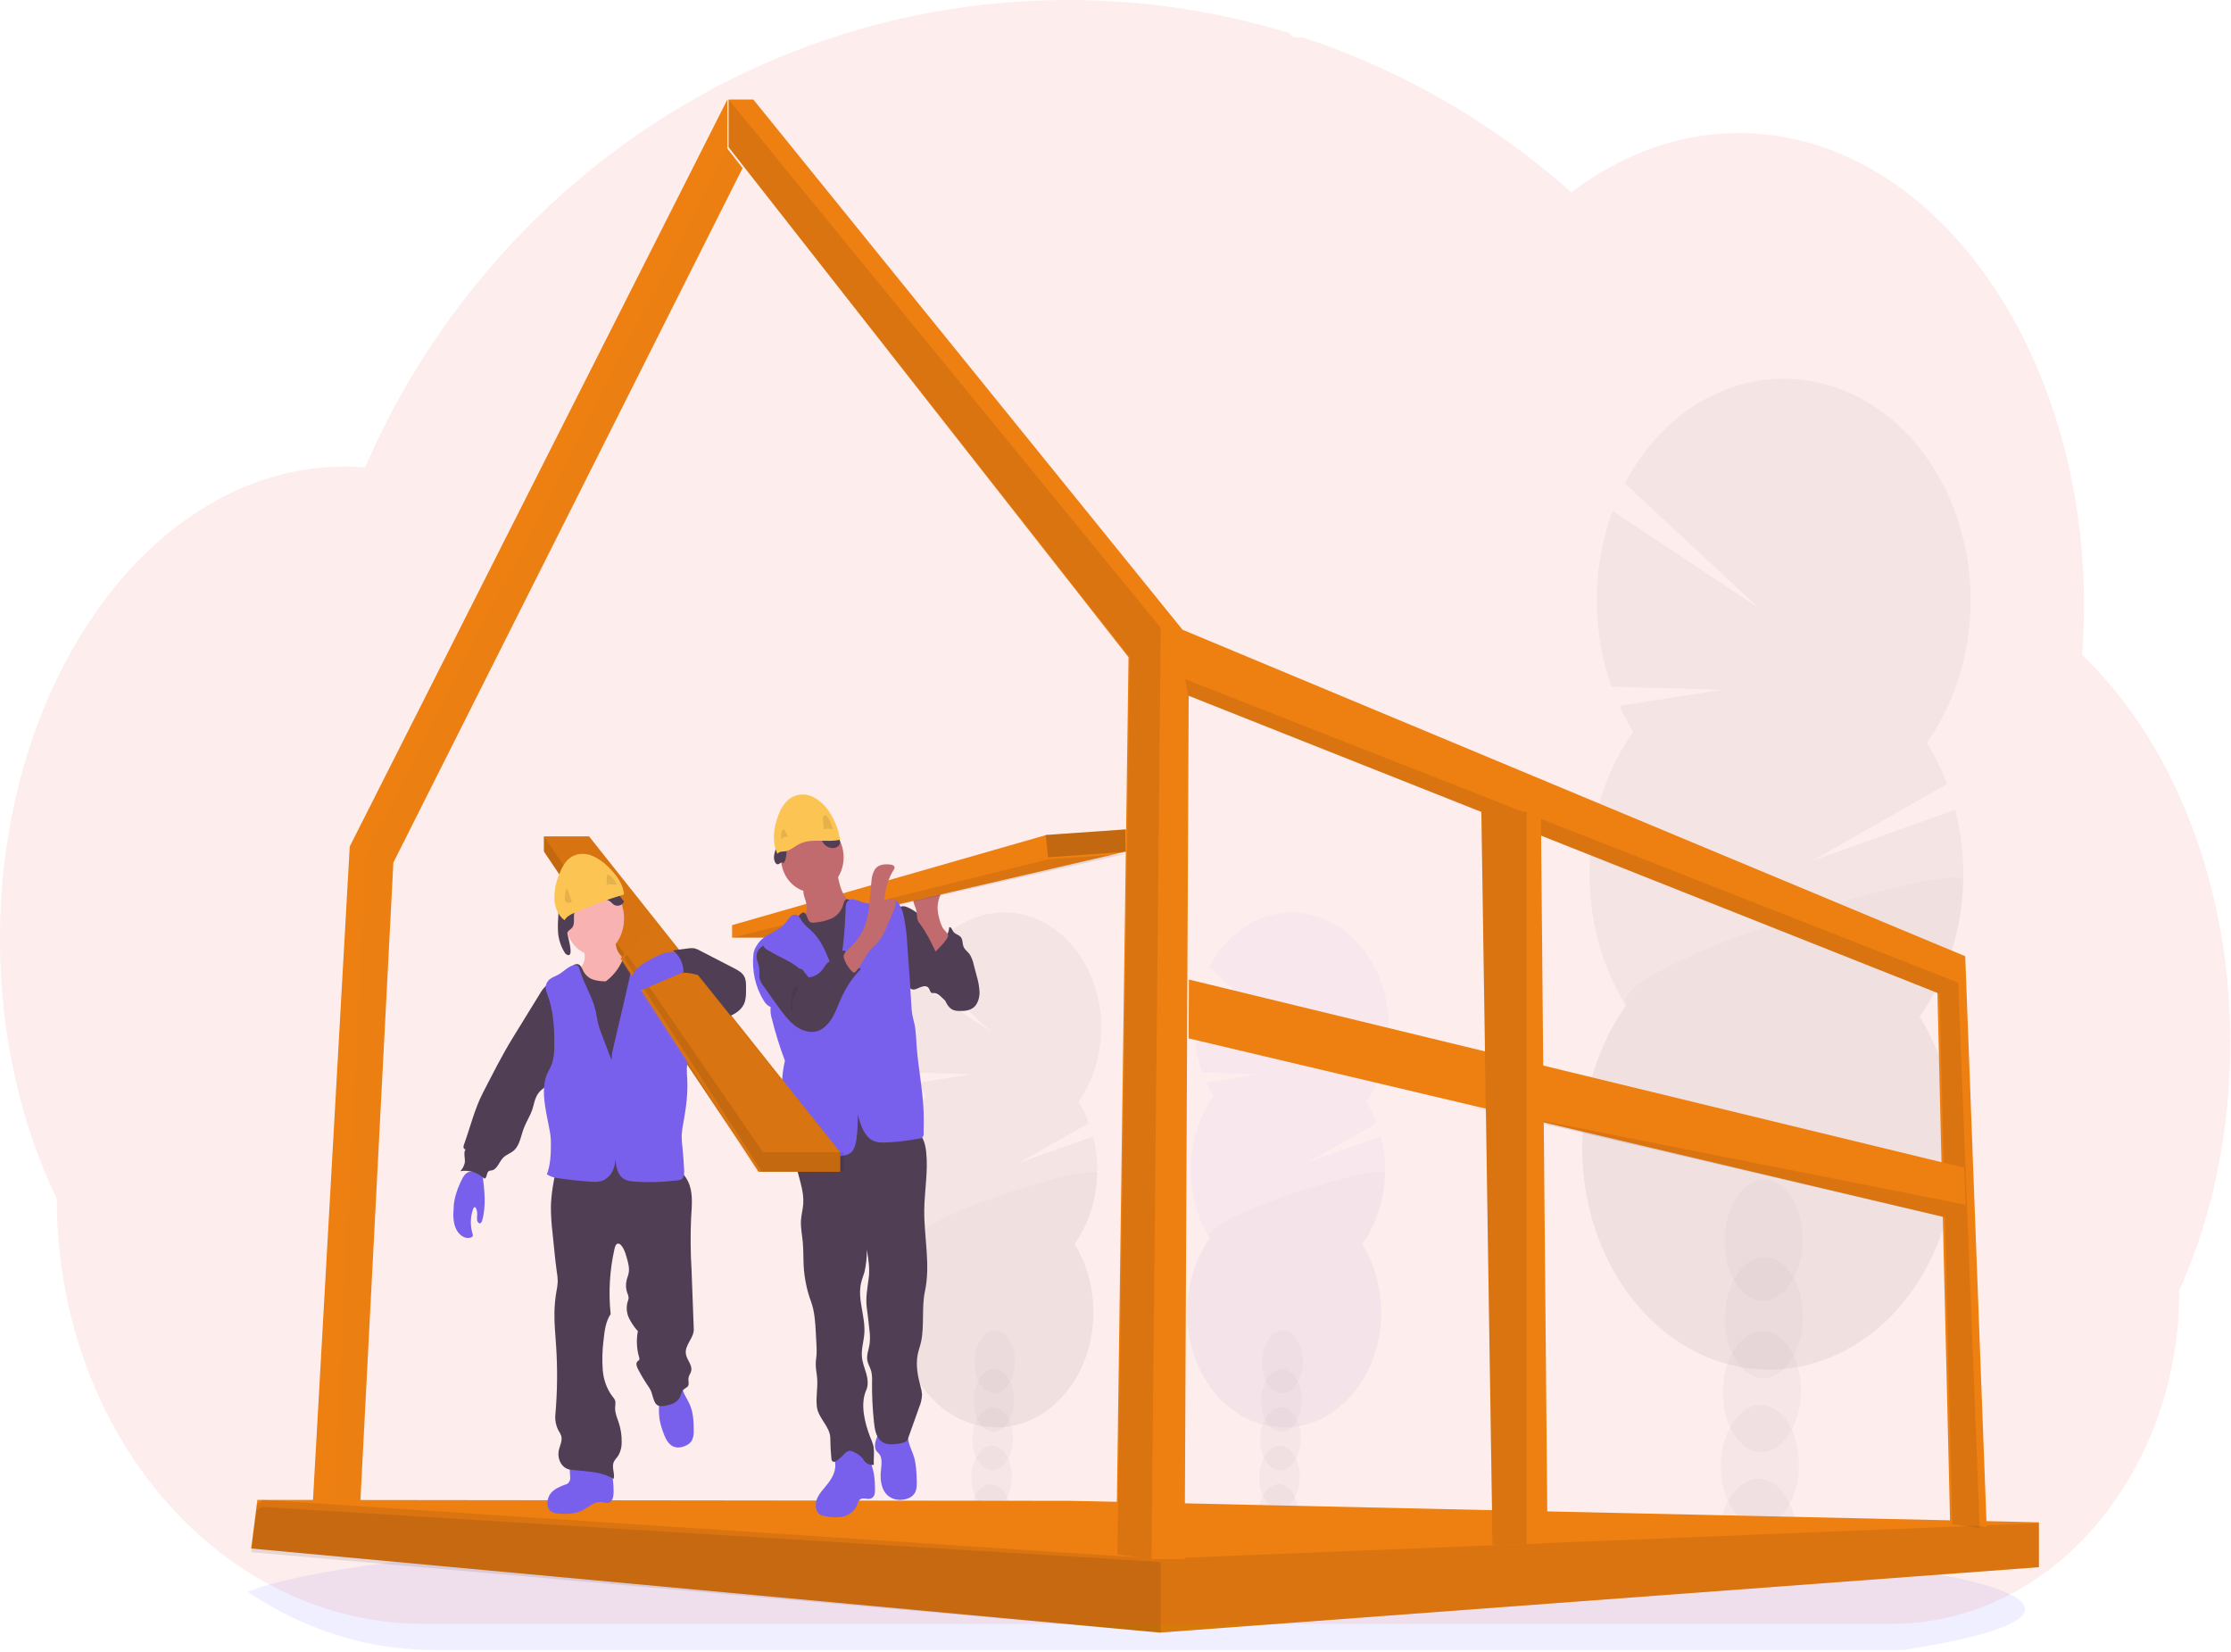 <svg width="1067" height="790" viewBox="0 0 1067 790" fill="none" xmlns="http://www.w3.org/2000/svg">
<path opacity="0.1" d="M968.473 769.473C968.473 776.621 947.198 783.319 910.074 789.075H207.875C176.633 789.152 145.93 779.651 118.889 761.54L118.473 761.268C129.142 756.768 148.4 752.571 174.611 748.783L175.787 748.615C187.541 746.951 200.678 745.371 215.036 743.874C215.397 743.874 215.768 743.811 216.13 743.759C227.522 742.587 239.641 741.488 252.486 740.463C252.893 740.463 253.29 740.379 253.697 740.358C258.652 739.946 263.709 739.556 268.869 739.186L270.858 739.039C308.425 736.339 351.128 734.183 397.439 732.76H397.493C403.979 732.551 410.534 732.366 417.158 732.205C424.524 732.003 431.98 731.825 439.527 731.672C445.287 731.525 451.118 731.42 456.968 731.316H457.104C483.496 730.855 510.765 730.625 538.649 730.625C607.599 730.625 672.771 732.08 730.519 734.696H730.681C739.56 735.094 748.276 735.533 756.775 735.983L764.008 736.381C773.598 736.911 782.941 737.48 792.037 738.087C898.998 745.13 968.473 756.569 968.473 769.473Z" fill="#6C63FF"/>
<g opacity="0.2">
<path opacity="0.2" d="M621.071 725.129C621.042 726.286 620.93 727.439 620.736 728.574C614.434 727.386 608.097 726.313 601.723 725.354C601.723 725.053 601.723 724.742 601.723 724.431C601.782 721.212 602.563 718.07 603.986 715.328C605.851 711.829 608.685 709.639 611.809 709.757C614.932 709.876 617.639 712.269 619.314 715.887C620.581 718.728 621.187 721.918 621.071 725.129Z" fill="#3F3D56"/>
<path opacity="0.2" d="M621.594 706.786C621.816 698.485 617.66 691.593 612.312 691.393C606.965 691.193 602.45 697.76 602.229 706.061C602.007 714.362 606.163 721.254 611.511 721.455C616.859 721.655 621.373 715.088 621.594 706.786Z" fill="#3F3D56"/>
<path opacity="0.2" d="M622.087 688.409C622.308 680.107 618.152 673.215 612.804 673.015C607.457 672.815 602.942 679.382 602.721 687.683C602.5 695.984 606.655 702.876 612.003 703.077C617.351 703.277 621.865 696.71 622.087 688.409Z" fill="#3F3D56"/>
<path opacity="0.2" d="M622.571 670.032C622.792 661.73 618.636 654.838 613.289 654.638C607.941 654.438 603.427 661.005 603.205 669.306C602.984 677.607 607.14 684.499 612.487 684.7C617.835 684.9 622.35 678.333 622.571 670.032Z" fill="#3F3D56"/>
<path opacity="0.2" d="M623.055 651.655C623.277 643.353 619.121 636.461 613.773 636.261C608.425 636.061 603.911 642.628 603.69 650.929C603.468 659.23 607.624 666.122 612.972 666.323C618.319 666.523 622.834 659.956 623.055 651.655Z" fill="#3F3D56"/>
<path opacity="0.2" d="M580.421 524.145C579.146 522.098 577.996 519.946 576.98 517.705L602.566 513.701L575.025 512.917C572.567 506.006 571.324 498.572 571.372 491.071C571.421 483.571 572.759 476.161 575.305 469.294L611.629 493.392L578.356 462.435C581.713 455.999 586.153 450.452 591.399 446.142C596.645 441.831 602.584 438.849 608.845 437.382C615.107 435.915 621.556 435.995 627.791 437.615C634.026 439.236 639.911 442.364 645.081 446.803C650.25 451.241 654.592 456.896 657.835 463.414C661.078 469.931 663.152 477.172 663.929 484.682C664.706 492.193 664.168 499.813 662.35 507.067C660.531 514.32 657.47 521.051 653.359 526.839C655.342 530.023 657.027 533.453 658.384 537.069L624.803 556.175L660.412 543.477C662.654 552.249 663.015 561.546 661.463 570.526C659.911 579.506 656.493 587.884 651.521 594.904C656.691 603.22 659.782 613.093 660.442 623.394C661.102 633.695 659.303 644.008 655.252 653.154C651.2 662.3 645.059 669.91 637.532 675.113C630.004 680.317 621.393 682.904 612.684 682.578C603.974 682.253 595.518 679.028 588.282 673.273C581.046 667.517 575.322 659.464 571.764 650.033C568.207 640.603 566.96 630.176 568.165 619.944C569.371 609.713 572.981 600.09 578.583 592.177C572.406 582.239 569.227 570.128 569.555 557.789C569.884 545.451 573.701 533.602 580.394 524.145H580.421Z" fill="#6C63FF"/>
<path opacity="0.1" d="M662.385 561.263C662.068 573.609 658.239 585.464 651.521 594.904C656.691 603.22 659.782 613.093 660.442 623.394C661.102 633.695 659.303 644.008 655.252 653.154C651.2 662.3 645.059 669.91 637.532 675.113C630.004 680.317 621.393 682.904 612.684 682.578C603.974 682.253 595.518 679.028 588.282 673.273C581.046 667.517 575.322 659.464 571.764 650.033C568.207 640.603 566.96 630.176 568.165 619.944C569.371 609.713 572.981 600.091 578.583 592.177C572.634 582.592 662.548 555.091 662.385 561.263Z" fill="black"/>
</g>
<g opacity="0.2">
<path opacity="0.2" d="M483.454 725.129C483.425 726.286 483.313 727.439 483.119 728.574C476.817 727.386 470.479 726.313 464.105 725.354C464.105 725.053 464.105 724.742 464.105 724.431C464.164 721.212 464.946 718.07 466.369 715.328C468.234 711.829 471.068 709.639 474.191 709.757C477.315 709.876 480.022 712.269 481.697 715.887C482.964 718.728 483.57 721.918 483.454 725.129Z" fill="#3F3D56"/>
<path opacity="0.2" d="M483.965 706.79C484.187 698.489 480.031 691.597 474.683 691.397C469.336 691.196 464.821 697.764 464.6 706.065C464.379 714.366 468.534 721.258 473.882 721.458C479.23 721.659 483.744 715.092 483.965 706.79Z" fill="#3F3D56"/>
<path opacity="0.2" d="M484.458 688.413C484.679 680.112 480.523 673.22 475.175 673.02C469.828 672.819 465.313 679.387 465.092 687.688C464.871 695.989 469.027 702.881 474.374 703.082C479.722 703.282 484.236 696.715 484.458 688.413Z" fill="#3F3D56"/>
<path opacity="0.2" d="M484.946 670.037C485.167 661.735 481.011 654.843 475.664 654.643C470.316 654.443 465.802 661.01 465.58 669.311C465.359 677.612 469.515 684.504 474.862 684.705C480.21 684.905 484.725 678.338 484.946 670.037Z" fill="#3F3D56"/>
<path opacity="0.2" d="M485.43 651.66C485.652 643.358 481.496 636.466 476.148 636.266C470.8 636.066 466.286 642.633 466.065 650.934C465.843 659.235 469.999 666.127 475.347 666.328C480.694 666.528 485.209 659.961 485.43 651.66Z" fill="#3F3D56"/>
<path opacity="0.2" d="M442.804 524.145C441.529 522.098 440.379 519.946 439.363 517.705L464.949 513.701L437.407 512.917C434.95 506.006 433.707 498.572 433.755 491.071C433.803 483.571 435.142 476.161 437.688 469.294L474.012 493.392L440.739 462.435C444.096 455.999 448.536 450.452 453.782 446.142C459.027 441.831 464.967 438.849 471.228 437.382C477.49 435.915 483.939 435.995 490.174 437.615C496.408 439.236 502.294 442.364 507.463 446.803C512.633 451.241 516.974 456.896 520.217 463.414C523.461 469.931 525.535 477.172 526.312 484.682C527.089 492.193 526.551 499.813 524.732 507.067C522.914 514.32 519.853 521.051 515.741 526.839C517.725 530.023 519.409 533.453 520.766 537.069L487.186 556.175L522.794 543.477C525.037 552.249 525.398 561.546 523.846 570.526C522.293 579.506 518.876 587.884 513.904 594.904C519.073 603.22 522.165 613.093 522.825 623.394C523.485 633.695 521.686 644.008 517.634 653.154C513.583 662.3 507.442 669.91 499.915 675.114C492.387 680.317 483.776 682.904 475.067 682.578C466.357 682.253 457.901 679.028 450.665 673.273C443.428 667.517 437.704 659.464 434.147 650.033C430.59 640.603 429.342 630.176 430.548 619.944C431.754 609.713 435.364 600.091 440.966 592.177C434.789 582.239 431.61 570.128 431.938 557.789C432.266 545.451 436.084 533.602 442.776 524.145H442.804Z" fill="black"/>
<path opacity="0.1" d="M524.768 561.263C524.451 573.609 520.622 585.464 513.904 594.904C519.073 603.22 522.165 613.093 522.825 623.394C523.485 633.695 521.686 644.008 517.634 653.154C513.583 662.3 507.442 669.91 499.915 675.113C492.387 680.317 483.776 682.904 475.067 682.578C466.357 682.253 457.901 679.028 450.665 673.273C443.428 667.517 437.704 659.464 434.147 650.033C430.59 640.603 429.342 630.176 430.548 619.944C431.754 609.713 435.364 600.091 440.966 592.177C435.017 582.592 524.931 555.091 524.768 561.263Z" fill="black"/>
</g>
<g opacity="0.2">
<path opacity="0.2" d="M859.371 736.872C859.302 739.065 859.081 741.248 858.71 743.398C846.578 741.101 834.358 739.047 822.051 737.237C822.051 736.657 822.051 736.067 822.051 735.466C822.166 729.267 823.672 723.216 826.415 717.937C830.036 711.207 835.469 706.988 841.471 707.203C847.474 707.418 852.698 712.044 855.958 719.011C858.415 724.498 859.594 730.664 859.371 736.872Z" fill="#3F3D56"/>
<path opacity="0.2" d="M860.354 701.532C860.78 685.545 852.776 672.273 842.475 671.887C832.175 671.501 823.479 684.148 823.053 700.134C822.627 716.121 830.631 729.393 840.932 729.779C851.232 730.165 859.928 717.518 860.354 701.532Z" fill="#3F3D56"/>
<path opacity="0.2" d="M861.296 666.152C861.722 650.165 853.717 636.893 843.416 636.507C833.116 636.121 824.42 648.768 823.994 664.754C823.568 680.741 831.573 694.013 841.873 694.399C852.174 694.785 860.87 682.138 861.296 666.152Z" fill="#3F3D56"/>
<path opacity="0.2" d="M862.249 630.772C862.675 614.785 854.67 601.513 844.37 601.127C834.069 600.741 825.373 613.388 824.947 629.374C824.521 645.361 832.526 658.633 842.826 659.019C853.127 659.405 861.823 646.758 862.249 630.772Z" fill="#3F3D56"/>
<path opacity="0.2" d="M862.127 593.782C862.532 577.788 854.505 564.525 844.2 564.158C833.894 563.792 825.212 576.46 824.807 592.455C824.402 608.449 832.429 621.712 842.734 622.079C853.04 622.445 861.722 609.776 862.127 593.782Z" fill="#3F3D56"/>
<path opacity="0.2" d="M781.1 349.953C778.657 346.013 776.446 341.878 774.482 337.577L823.735 329.87L770.724 328.357C765.989 315.052 763.594 300.741 763.684 286.301C763.774 271.861 766.349 257.594 771.249 244.374L841.191 290.755L777.144 231.16C783.619 218.799 792.173 208.151 802.272 199.881C812.371 191.611 823.799 185.895 835.842 183.091C847.886 180.286 860.288 180.452 872.275 183.579C884.262 186.705 895.578 192.726 905.516 201.264C915.455 209.803 923.804 220.677 930.043 233.208C936.281 245.74 940.276 259.661 941.778 274.103C943.28 288.545 942.257 303.199 938.772 317.152C935.288 331.105 929.417 344.057 921.525 355.202C925.34 361.336 928.585 367.94 931.204 374.899L866.55 411.706L935.097 387.233C939.417 404.1 940.121 421.979 937.144 439.25C934.167 456.522 927.604 472.64 918.049 486.147C928 502.156 933.95 521.163 935.218 540.993C936.487 560.823 933.024 580.676 925.224 598.282C917.424 615.888 905.602 630.536 891.111 640.553C876.62 650.569 860.044 655.548 843.278 654.921C826.512 654.295 810.234 648.087 796.303 637.009C782.373 625.93 771.354 610.428 764.505 592.274C757.656 574.121 755.254 554.048 757.574 534.352C759.894 514.657 766.842 496.132 777.623 480.898C765.739 461.766 759.622 438.455 760.252 414.707C760.883 390.959 768.225 368.15 781.1 349.943V349.953Z" fill="black"/>
<path opacity="0.1" d="M938.908 421.398C938.314 445.152 930.977 467.972 918.084 486.168C928.035 502.177 933.985 521.184 935.253 541.014C936.522 560.844 933.059 580.697 925.259 598.303C917.459 615.909 905.638 630.557 891.146 640.574C876.655 650.59 860.079 655.569 843.313 654.942C826.547 654.316 810.269 648.108 796.339 637.03C782.408 625.951 771.389 610.449 764.54 592.295C757.691 574.142 755.289 554.069 757.609 534.374C759.929 514.678 766.877 496.153 777.659 480.919C766.124 462.445 939.225 409.516 938.908 421.398Z" fill="black"/>
</g>
<path d="M148.473 738.976L157.933 738.944H171.27L188.134 412.49L355.139 80.394L347.88 71.109V47.596L167.266 404.795L148.473 738.976Z" fill="#EE860C"/>
<path opacity="0.1" d="M158.473 738.976H170.83L187.734 412.441L355.139 80.263L347.862 70.976L175.187 407.464L158.473 738.976Z" fill="#D6790B"/>
<path d="M120.137 740.509L554.287 780.693L554.658 780.726L974.82 749.472L975.137 749.45V727.99L512.17 717.714L125.918 717.266H123.095L122.788 719.673L120.137 740.509Z" fill="#EE860C"/>
<path opacity="0.1" d="M120.137 740.509L554.287 780.693L554.658 780.726L974.82 749.472L975.137 749.056V728.439H974.766L554.287 745.423L125.918 717.266H125.855L125.095 717.867L122.788 719.673L120.137 740.509Z" fill="black"/>
<path opacity="0.1" d="M120.137 742.272L555.137 780.725V746.974L125.105 720.605L122.793 722.333L120.137 742.272Z" fill="black"/>
<path d="M348.473 70.409L539.711 314.292L533.799 743.282L550.044 745.613L550.315 745.656H566.56L568.503 332.712L926.6 474.835L932.638 727.89L945.71 729.63L950.139 730.221L939.888 457.285L565.547 301.134L360.288 47.596H348.473V70.409Z" fill="#EE860C"/>
<path opacity="0.1" d="M566.805 324.815L568.283 332.729L927.628 475.203L933.687 728.881L946.805 730.625L936.518 469.927L566.805 324.815Z" fill="black"/>
<path opacity="0.1" d="M348.473 70.411L540.329 314.308L534.398 743.325L550.695 745.656L555.139 300.269L348.473 47.596V70.411Z" fill="black"/>
<path d="M568.473 496.573L699.711 527.607L699.756 527.618L929.616 581.996L940.139 576.93L940.103 576.04L939.417 558.414L568.608 468.436L568.473 496.573Z" fill="#EE860C"/>
<path opacity="0.1" d="M700.137 528.556L929.63 581.996L940.137 577.017L940.101 576.143L700.137 528.556Z" fill="black"/>
<path d="M708.473 388.275L712.017 620.061L713.848 738.975L729.984 738.333L740.139 737.925L736.983 391.629L729.984 388.865L728.45 388.275H708.473Z" fill="#EE860C"/>
<path opacity="0.1" d="M708.473 388.275V388.329L711.921 620.079L713.777 738.975L730.139 738.333V388.275H708.473Z" fill="black"/>
<path d="M454.549 447.647C455.478 448.238 456.365 448.915 457.202 449.669C458.193 450.686 459.083 451.831 459.855 453.081C463.649 458.836 467.15 465.525 466.779 472.783C466.787 473.84 466.617 474.887 466.278 475.866C465.94 476.845 465.44 477.735 464.807 478.487C463.242 480.053 460.996 480.125 458.944 480.125C456.716 480.125 454.373 480.125 452.445 478.777C450.517 477.429 448.908 474.806 446.626 474.868C446.304 474.93 445.976 474.93 445.654 474.868C444.867 474.567 444.708 473.354 444.195 472.586C443.31 471.207 441.445 471.549 440.056 472.151C438.668 472.752 437.129 473.654 435.759 472.96C434.963 472.467 434.313 471.705 433.893 470.772C430.612 464.55 429.914 457.073 429.295 449.845C428.915 445.449 426.014 430.454 434.017 433.866C437.554 435.359 440.861 438.345 444.08 440.533L454.549 447.647Z" fill="#3F3D56"/>
<path d="M446.766 449.469C447.482 450.118 448.349 450.447 449.23 450.402C450.11 450.358 450.954 449.943 451.626 449.223C452.944 447.72 453.784 445.664 453.99 443.438C454.875 443.092 455.327 444.555 455.893 445.448C456.885 446.967 458.903 446.945 459.806 448.564C460.435 449.681 460.293 451.233 460.736 452.495C461.311 454.126 462.736 454.975 463.71 456.293C464.63 457.733 465.294 459.405 465.658 461.196L467.11 466.691C467.804 468.976 468.251 471.369 468.437 473.805C468.529 475.023 468.427 476.252 468.139 477.419C467.85 478.587 467.38 479.671 466.755 480.607C464.808 483.254 461.612 483.533 458.788 483.455C457.845 483.48 456.903 483.341 455.991 483.042C453.485 482.059 451.883 478.876 451.219 475.67C450.555 472.465 450.626 469.103 450.236 465.82C449.816 462.594 449.072 459.449 448.023 456.46C447.244 454.137 445.102 450.675 445.137 448.207C445.775 448.207 446.235 448.944 446.766 449.469Z" fill="#3F3D56"/>
<path d="M449.141 438.938C448.718 437.405 448.472 435.81 448.409 434.197C448.409 430.956 449.648 427.91 450.896 425.016L440.559 426.69C439.311 426.895 437.918 427.197 437.212 428.44C436.945 429.055 436.805 429.739 436.805 430.432C436.805 431.126 436.945 431.81 437.212 432.425C437.731 433.658 438.143 434.95 438.442 436.281C438.466 437.447 438.578 438.607 438.777 439.749C439.099 440.587 439.55 441.345 440.106 441.984C443.064 445.895 445.279 450.507 447.486 455.076C447.423 454.946 453.717 449.124 453.464 447.223C453.319 446.143 451.501 444.847 450.923 443.81C450.123 442.305 449.522 440.662 449.141 438.938Z" fill="#BE6F72"/>
<path d="M538.47 396.625V407.238L385.461 442.685L377.524 448.395H350.137V442.415L500.47 399.275L538.47 396.625Z" fill="#EE860C"/>
<path opacity="0.1" d="M538.47 408.315L385.461 442.835L377.524 448.395H350.137L501.585 410.907L538.47 408.315Z" fill="black"/>
<path d="M415.233 697.348C413.554 694.887 411.236 693.187 408.657 692.524C406.078 691.86 403.389 692.273 401.028 693.694C400.523 693.982 400.077 694.403 399.724 694.926C398.83 696.44 399.402 698.526 399.483 700.397C399.688 704.959 396.686 708.667 393.988 711.856C392.541 713.564 391.067 715.391 390.415 717.715C389.763 720.04 390.245 722.991 391.996 724.202C392.76 724.665 393.592 724.944 394.444 725.023C397.3 725.698 400.228 725.796 403.11 725.315C405.96 724.656 408.756 722.699 409.989 719.521C410.227 718.659 410.62 717.872 411.141 717.218C412.714 715.715 415.126 717.478 416.912 716.407C418.387 715.521 418.449 714.126 418.467 712.288C418.521 707.207 417.895 701.456 415.233 697.348Z" fill="#6C63FF"/>
<path d="M437.093 696.603C438.15 700.057 438.297 703.821 438.434 707.51C438.512 709.643 438.563 711.924 437.634 713.726C436.705 715.528 434.891 716.477 433.153 716.925C429.567 717.842 425.412 716.978 423.099 713.449C421.327 710.751 420.957 707.052 421.284 703.554C421.559 700.686 422.144 697.328 420.484 695.291C420.054 694.747 419.495 694.364 419.099 693.777C418.239 692.476 418.377 690.515 418.841 688.915C419.446 687.386 419.9 685.771 420.192 684.107C420.261 683.318 431.837 684.661 432.904 685.311C434.357 686.196 434.134 687.678 434.572 689.47C435.183 691.965 436.353 694.214 437.093 696.603Z" fill="#6C63FF"/>
<path d="M439.234 541.908C441.638 543.751 442.567 547.373 442.94 550.737C443.969 559.954 442.166 569.268 442.029 578.571C441.902 591.605 445.089 604.875 442.366 617.499C440.736 625.045 442.12 633.67 440.591 641.291C440.136 643.555 439.298 645.69 438.861 647.954C437.95 652.859 438.906 657.99 440.19 662.787C440.6 664.08 440.86 665.433 440.964 666.808C440.902 668.926 440.449 671.002 439.635 672.889L434.172 688.186C433.562 689.9 431.158 690.18 429.619 690.407C426.724 690.816 423.491 691.107 421.188 688.984C418.884 686.86 418.329 683.302 417.974 679.982C417.293 673.608 416.988 667.185 417.063 660.761C417.163 659.084 417.037 657.399 416.69 655.769C416.189 653.926 415.087 652.33 414.787 650.379C414.404 647.857 415.488 645.377 415.889 642.833C416.163 640.509 416.133 638.149 415.797 635.837C415.442 632.387 415.033 628.937 414.568 625.509C413.913 620.712 414.851 615.979 415.479 611.171C416.071 606.654 415.315 602.051 414.568 597.566C414.633 601.206 414.249 604.838 413.43 608.347C412.948 610.061 412.256 611.699 411.837 613.446C409.97 621.283 413.949 629.508 413.385 637.626C413.121 641.421 411.864 645.172 412.219 648.913C412.465 651.651 413.539 654.163 414.277 656.772C415.014 659.381 415.397 662.367 414.277 664.803C411.318 671.422 413.53 680.424 416.18 687.216C416.718 688.42 417.186 689.666 417.582 690.946C418.365 694.007 417.71 697.295 417.919 700.486C417.156 700.634 416.375 700.574 415.635 700.31C414.895 700.047 414.216 699.587 413.649 698.966C413.248 698.47 412.92 697.888 412.529 697.371C411.435 696.136 410.14 695.179 408.723 694.557C407.891 694.006 406.943 693.748 405.991 693.813C404.991 694.144 404.09 694.806 403.396 695.721C402.496 696.659 401.54 697.52 400.537 698.298C400.11 698.687 399.611 698.949 399.08 699.063C398.814 699.112 398.541 699.06 398.301 698.915C398.061 698.77 397.865 698.539 397.742 698.255C397.685 698.075 397.651 697.886 397.642 697.694C397.304 694.439 397.124 691.163 397.105 687.884C397.105 682.246 391.405 678.365 390.685 672.792C390.112 668.296 391.177 663.714 390.822 659.187C390.649 656.858 390.103 654.573 390.139 652.244C390.139 650.735 390.43 649.258 390.531 647.76C390.614 646.096 390.593 644.428 390.467 642.768L390.185 637.561C389.911 632.419 389.611 627.169 387.899 622.469C385.869 616.981 384.668 611.114 384.348 605.134C384.166 601.361 384.285 597.588 383.92 593.804C383.593 590.387 382.864 586.991 383.074 583.563C383.247 580.911 383.984 578.345 384.157 575.693C384.512 570.594 382.873 565.635 381.589 560.752C380.306 555.868 379.359 550.456 381.043 545.745C381.284 544.972 381.685 544.283 382.209 543.74C382.854 543.234 383.589 542.91 384.357 542.792C399.98 538.906 415.992 537.697 431.904 539.202C434.499 539.376 437.016 540.305 439.234 541.908Z" fill="#3F3D56"/>
<path d="M388.473 426.685C396.757 426.685 403.473 419.208 403.473 409.985C403.473 400.762 396.757 393.285 388.473 393.285C380.188 393.285 373.473 400.762 373.473 409.985C373.473 419.208 380.188 426.685 388.473 426.685Z" fill="#BE6F72"/>
<path d="M385.743 432.604C385.952 433.632 385.952 434.707 385.743 435.734C385.515 436.451 385.193 437.118 384.791 437.708C383.384 439.951 381.827 442.045 380.137 443.966C380.998 446.344 382.548 448.237 384.482 449.272C386.403 450.282 388.417 450.994 390.479 451.391C391.508 451.726 392.579 451.817 393.636 451.661C394.61 451.358 395.532 450.841 396.358 450.135L404.432 444.157C405.65 443.341 406.778 442.335 407.789 441.162C409.269 439.281 410.108 436.766 410.129 434.141C410.167 433.671 410.063 433.2 409.839 432.818C409.529 432.485 409.141 432.284 408.732 432.246C405.892 431.472 403.652 428.623 402.382 425.392C401.233 422.081 400.49 418.577 400.177 414.995L391.568 420.603C390.288 421.444 389.018 422.286 387.694 423.015C386.85 423.486 385.145 423.878 384.546 424.832C383.403 426.593 385.444 430.485 385.743 432.604Z" fill="#BE6F72"/>
<path d="M379.783 440.831C378.574 442.003 377.63 443.513 377.036 445.224C376.481 447.342 377.036 449.575 377.537 451.671C379.885 460.606 381.68 469.731 382.906 478.974C383.657 485.326 383.935 491.774 384.302 498.2C385.053 511.306 386.145 532.204 387.604 545.226C392.972 545.511 398.207 543.659 403.531 542.981C413.481 541.732 423.727 544.59 433.471 541.923C431.109 530.881 428.747 512.026 426.384 500.995C425.339 496.648 424.615 492.203 424.219 487.708C424.013 484.479 424.139 481.24 424.174 477.99C424.255 471.638 423.96 465.286 423.664 458.934C423.324 451.523 422.984 444.113 421.499 436.861C421.395 435.937 421.029 435.082 420.461 434.436C419.566 433.664 418.403 433.939 417.338 434.108C414.078 434.598 410.778 433.673 408.05 431.504C406.869 430.551 405.285 429.387 404.184 430.445C403.715 431.084 403.405 431.865 403.289 432.7C402.802 434.198 402.051 435.555 401.085 436.682C400.119 437.808 398.961 438.678 397.688 439.232C395.138 440.325 392.468 440.974 389.76 441.159C388.931 441.369 388.067 441.254 387.299 440.831C386.029 439.91 385.939 436.596 384.337 436.374C382.933 436.183 380.731 439.761 379.783 440.831Z" fill="#3F3D56"/>
<path d="M400.753 466.271C397.403 462.504 395.932 457.04 393.49 452.398C391.827 449.276 389.702 446.529 387.216 444.287C385.966 443.317 384.82 442.174 383.802 440.882C382.94 439.634 382.286 437.969 380.979 437.489C380.438 437.351 379.878 437.369 379.345 437.542C378.812 437.715 378.322 438.037 377.919 438.481C377.119 439.378 376.361 440.326 375.649 441.32C371.8 446.005 365.036 446.656 361.985 452.077C361.162 453.227 360.603 454.604 360.36 456.079C359.481 463.97 361.217 471.955 365.208 478.384C365.981 479.874 367.167 481.005 368.567 481.585C368.377 483.575 368.602 485.589 369.221 487.455C370.902 494.209 372.968 500.823 375.404 507.251C374.821 509.766 374.415 512.332 374.187 514.924C373.552 521.445 374.142 528.062 373.543 534.593C373.052 539.929 371.727 545.126 371.682 550.473C371.682 551.326 371.745 552.34 372.372 552.778C372.705 552.979 373.078 553.071 373.452 553.044L384.619 553.439C391.102 553.663 397.648 553.888 404.031 552.479C404.881 552.331 405.705 552.025 406.473 551.572C408.634 550.152 409.351 546.951 409.696 544.101C410.147 540.405 410.326 536.671 410.232 532.939C411.584 537.965 413.191 543.162 417.277 545.339C419.438 546.492 421.907 546.407 424.277 546.332C429.385 546.065 434.475 545.448 439.521 544.486C439.832 544.531 440.148 544.49 440.443 544.366C440.738 544.242 441.004 544.039 441.221 543.772C441.437 543.506 441.597 543.183 441.688 542.831C441.779 542.479 441.799 542.106 441.745 541.743L441.8 535.916C441.909 524.081 439.412 512.769 438.441 500.987C438.132 497.273 438.159 493.516 437.387 489.877C437.07 488.351 436.607 486.857 436.325 485.32C436.083 483.816 435.931 482.293 435.871 480.764L435.163 469.024C434.827 463.592 434.346 458.352 433.992 452.931C433.797 447.652 433.146 442.41 432.049 437.286C431.259 434.084 429.616 430.456 426.774 430.061C425.258 429.858 423.787 430.637 422.343 431.182C418.795 432.495 414.987 432.476 411.448 431.128C410.355 430.621 409.216 430.263 408.053 430.061C407.467 429.968 406.871 430.058 406.326 430.325C405.78 430.591 405.304 431.023 404.948 431.577C404.595 432.41 404.43 433.336 404.466 434.266C404.04 444.927 403.25 455.909 400.753 466.271Z" fill="#6C63FF"/>
<path d="M386.739 467.401C382.598 462.222 378.348 456.947 373.012 453.654C370.909 452.354 368.52 451.374 366.193 451.864C363.866 452.354 361.701 454.752 361.809 457.554C361.88 459.291 362.77 460.826 363.048 462.531C363.372 464.449 362.905 466.495 363.408 468.349C363.817 469.571 364.427 470.683 365.205 471.621L371.565 480.562C374.26 484.291 376.956 488.074 380.423 490.653C383.891 493.232 388.383 494.436 392.193 492.603C394.903 491.109 397.156 488.656 398.643 485.581C400.224 482.597 401.338 479.336 402.821 476.256C405.128 471.335 408.172 466.955 411.805 463.33C409.936 462.755 407.591 461.945 406.414 460.133C406.079 459.557 405.793 458.943 405.561 458.3L404.105 454.571C403.61 454.54 403.115 454.631 402.652 454.838C402.188 455.046 401.765 455.364 401.41 455.775C400.786 456.63 400.117 457.438 399.407 458.194C398.14 459.323 396.424 459.632 395.274 460.922C394.829 461.475 394.426 462.074 394.07 462.712C393.2 464.068 392.096 465.188 390.832 465.997C389.568 466.805 388.172 467.284 386.739 467.401Z" fill="#3F3D56"/>
<path d="M412.956 444.316C416.048 437.416 415.905 429.141 416.787 421.346C416.883 419.282 417.475 417.299 418.489 415.645C420.271 413.181 423.416 413.148 426.107 413.464C426.9 413.573 427.889 414.031 427.844 415.002C427.782 415.349 427.643 415.67 427.443 415.928C424.835 420.047 423.302 425.031 423.042 430.231C424.441 431.42 426.606 428.978 427.951 430.231C428.842 431.147 428.432 432.957 427.898 434.265C426.656 437.296 425.376 440.305 424.058 443.292C423.005 445.925 421.632 448.347 419.986 450.476C418.854 451.806 417.527 452.853 416.377 454.161C413.704 457.224 412.092 461.552 409.33 464.539C409.096 464.849 408.78 465.046 408.439 465.095C408.087 465.064 407.756 464.883 407.503 464.583C406.123 463.21 404.979 461.517 404.135 459.601C403.084 457.224 403.244 456.526 404.901 454.848C408.002 451.85 411.022 448.634 412.956 444.316Z" fill="#BE6F72"/>
<path d="M381.739 462.722C382.271 463.165 382.926 463.667 383.51 463.297C383.749 463.101 383.952 462.836 384.103 462.519C385.115 460.694 385.96 458.71 386.617 456.61C386.731 456.313 386.794 455.987 386.803 455.653C386.803 454.887 386.299 454.325 385.83 453.883C383.315 451.718 380.612 449.982 377.782 448.715C375.445 447.519 373.001 446.478 370.523 446.777C369.591 446.862 368.682 447.2 367.85 447.772C367.018 448.343 366.28 449.136 365.68 450.103C363.909 453.177 366.875 454.11 368.734 455.222C373.037 457.866 377.694 459.397 381.739 462.722Z" fill="#6C63FF"/>
<path opacity="0.1" d="M378.488 482.04C378.455 482.298 378.475 482.562 378.548 482.809C378.62 483.057 378.743 483.282 378.906 483.465C379.194 481.859 378.816 480.162 379.114 478.544C379.551 476.112 381.627 474.279 381.806 471.835C378.002 470.987 378.518 479.415 378.488 482.04Z" fill="black"/>
<path opacity="0.2" d="M538.47 396.625V407.307L501.262 409.985L500.137 399.293L538.47 396.625Z" fill="black"/>
<path d="M374.557 412.83C376.856 410.682 375.526 406.177 377.082 403.292C377.986 401.715 379.515 400.885 381.017 400.179C382.83 399.206 384.772 398.589 386.763 398.352C387.76 398.242 388.765 398.392 389.705 398.789C390.645 399.186 391.495 399.82 392.191 400.646C392.779 401.414 393.177 402.348 393.729 403.147C394.413 404.079 395.303 404.782 396.307 405.18C397.311 405.579 398.39 405.658 399.429 405.409C400.632 405.098 401.881 404.05 401.8 402.638C401.664 401.78 401.282 400.998 400.714 400.418L398.126 397.128C395.186 393.392 391.92 389.427 387.604 388.493C384.6 387.839 381.524 388.763 378.629 389.873C377.462 390.32 376.15 390.984 375.824 392.343C375.607 393.277 375.933 394.294 375.743 395.239C375.372 397.117 373.273 397.75 372.296 399.328C371.318 400.905 371.617 402.773 371.337 404.517C371.056 406.26 370.242 407.962 370.142 409.768C370.079 410.858 370.558 412.882 371.626 413.276C372.694 413.67 373.897 411.533 374.557 412.83Z" fill="#3F3D56"/>
<path d="M401.803 401.557C401.038 396.939 399.387 392.578 396.973 388.794C394.826 385.259 391.84 382.518 388.375 380.902C386.643 380.119 384.78 379.801 382.925 379.97C381.071 380.139 379.275 380.791 377.67 381.878C375.288 383.844 373.434 386.547 372.322 389.676C369.971 395.532 369.099 402.69 371.832 408.316C372.921 406.783 374.792 407.476 376.444 406.92C378.514 406.238 380.267 404.642 382.237 403.645C388.184 400.612 395.448 403.068 401.803 401.557Z" fill="#FED253"/>
<path opacity="0.1" d="M373.706 401.474C373.514 399.861 373.389 397.988 374.456 396.841C374.509 396.77 374.577 396.714 374.653 396.677C374.73 396.64 374.814 396.622 374.898 396.625C374.972 396.651 375.041 396.693 375.099 396.749C375.158 396.804 375.206 396.872 375.239 396.948C375.855 397.993 376.379 399.097 376.806 400.246C376.185 400.092 375.535 400.142 374.941 400.39C374.347 400.637 373.835 401.071 373.473 401.635" fill="black"/>
<path opacity="0.1" d="M393.955 396.071L393.586 391.671C393.526 391.309 393.551 390.934 393.657 390.587C393.812 390.297 394.051 390.086 394.328 389.995C394.605 389.904 394.9 389.939 395.156 390.094C395.662 390.43 396.078 390.93 396.358 391.536C397.212 393.111 397.921 394.792 398.473 396.551C396.819 396.169 395.118 396.194 393.473 396.625" fill="black"/>
<path opacity="0.1" d="M401.806 551.936V559.84L395.682 560.286H363.473V551.936H401.806Z" fill="black"/>
<path d="M401.803 551.091V560.285H363.061L260.137 407.196V399.965H281.713L401.803 551.091Z" fill="#EC850C"/>
<path opacity="0.1" d="M401.803 551.091V560.285H363.061L260.137 407.196V399.965H281.713L401.803 551.091Z" fill="black"/>
<path opacity="0.1" d="M401.803 551.091V560.285H363.061L260.137 407.196V399.965L363.618 551.091H401.803Z" fill="black"/>
<path d="M272.68 706.159C272.748 706.594 272.74 707.042 272.655 707.473C272.571 707.905 272.411 708.311 272.188 708.666C271.964 709.022 271.68 709.319 271.354 709.54C271.029 709.76 270.668 709.899 270.295 709.948C267.764 710.957 265.079 711.955 263.286 714.241C261.492 716.528 261.137 720.767 263.286 722.624C264.384 723.405 265.644 723.81 266.927 723.794C271.05 724.127 275.347 724.063 279.088 722.002C281.764 720.542 284.285 718.052 287.225 718.277C288.746 718.385 290.366 719.222 291.722 718.406C293.078 717.59 293.461 715.315 293.47 713.415C293.504 709.449 292.997 705.502 291.968 701.726C291.831 701.211 286.042 700.814 285.35 700.653L278.332 699.579C277.003 699.375 274.136 698.195 273.089 699.504C272.042 700.814 272.68 704.603 272.68 706.159Z" fill="#6C63FF"/>
<path d="M315.381 678.253C315.68 680.205 316.165 682.111 316.826 683.933C317.805 686.882 319.058 690.014 321.454 691.445C323.631 692.735 326.301 692.269 328.514 691.044C329.438 690.591 330.248 689.863 330.865 688.93C331.579 687.455 331.898 685.758 331.779 684.063C331.779 679.868 331.569 675.532 329.95 671.803C328.56 668.551 326.136 665.754 326.1 662.155L317.768 664.063C317.322 664.114 316.897 664.313 316.543 664.638C316.279 664.967 316.095 665.376 316.012 665.819C315.123 669.876 314.908 674.099 315.381 678.253Z" fill="#6C63FF"/>
<path d="M216.954 577.868C216.622 581.296 216.762 584.969 218.229 587.929C219.697 590.889 222.79 592.848 225.464 591.666C225.601 591.623 225.73 591.548 225.842 591.443C225.955 591.339 226.049 591.208 226.119 591.059C226.19 590.699 226.15 590.32 226.006 589.994C224.825 586.156 224.923 581.908 226.277 578.156C226.451 577.666 226.827 577.091 227.238 577.283C227.409 577.389 227.548 577.561 227.631 577.772C228.054 578.664 228.266 579.681 228.243 580.711C228.119 581.643 228.096 582.592 228.173 583.532C228.339 584.448 229.142 585.31 229.841 584.916C230.044 584.765 230.218 584.565 230.355 584.329C230.492 584.093 230.587 583.825 230.637 583.543C232.585 576.676 231.703 569.17 230.811 561.984C230.819 561.819 230.796 561.654 230.746 561.5C230.695 561.347 230.617 561.209 230.518 561.096C230.419 560.984 230.301 560.899 230.172 560.848C230.043 560.797 229.906 560.781 229.772 560.802C225.648 560.301 223.393 559.098 221.034 563.772C219.007 567.711 216.954 573.13 216.954 577.868Z" fill="#6C63FF"/>
<path d="M266.083 558.36C264.823 564.612 263.554 570.939 263.473 577.363C263.495 581.364 263.747 585.359 264.229 589.319L265.174 598.621C265.498 601.758 265.813 604.884 266.272 607.988C266.565 609.588 266.725 611.218 266.75 612.855C266.661 614.468 266.447 616.069 266.11 617.635C265.544 620.924 265.228 624.268 265.165 627.625C265.066 632.996 265.624 638.367 265.975 643.738C266.676 654.441 266.571 665.198 265.66 675.878C265.297 678.761 265.821 681.704 267.137 684.161C267.67 684.935 268.11 685.796 268.442 686.717C269.117 689.177 267.542 691.637 267.137 694.162C266.877 696.13 267.284 698.141 268.266 699.752C269.248 701.363 270.727 702.443 272.376 702.755C279.578 703.776 286.978 703.314 293.468 707.245C294.153 704.861 292.658 702.154 293.342 699.726C293.774 698.222 294.963 697.245 295.773 695.977C296.861 694.046 297.404 691.75 297.321 689.424C297.353 686.389 296.901 683.374 295.989 680.541C295.224 678.177 294.126 675.846 294.189 673.311C294.189 672.065 294.558 670.755 294.135 669.605C293.844 668.945 293.45 668.358 292.973 667.876C290.283 664.359 288.629 659.888 288.265 655.146C287.914 650.44 288.041 645.701 288.643 641.031C289.084 636.584 289.678 631.89 292.046 628.42C290.948 617.899 291.593 607.223 293.946 596.999C294.18 596.054 294.549 594.958 295.359 594.733C295.681 594.693 296.006 594.747 296.307 594.889C296.607 595.031 296.875 595.258 297.087 595.549C298.501 597.128 299.176 599.416 299.788 601.608C300.463 603.982 301.147 606.517 300.634 608.945C300.418 610.019 299.986 610.964 299.734 611.995C299.186 614.068 299.282 616.306 300.004 618.301C300.356 619.03 300.577 619.838 300.652 620.675C300.569 621.393 300.386 622.09 300.112 622.737C299.778 624.009 299.672 625.349 299.801 626.673C299.93 627.996 300.29 629.272 300.859 630.418C302.007 632.699 303.422 634.772 305.063 636.573C304.279 640.696 304.482 644.999 305.649 648.991C305.733 649.171 305.786 649.369 305.806 649.573C305.827 649.778 305.813 649.985 305.766 650.183C305.604 650.592 305.189 650.742 304.865 651.032C303.965 651.913 304.523 653.578 305.126 654.727C306.779 657.882 308.605 660.904 310.591 663.772C312.391 666.34 312.229 671.292 314.912 672.215C316.039 672.506 317.205 672.506 318.333 672.215C320.979 671.732 323.932 670.819 325.229 668.026C325.76 666.877 325.976 665.48 326.804 664.621C327.632 663.761 328.703 663.611 329.163 662.58C329.622 661.549 329.109 660.195 329.262 659.003C329.415 657.81 330.288 656.854 330.567 655.597C331.233 652.697 328.397 650.312 328.01 647.348C327.452 643.051 331.989 639.828 331.8 635.531C331.404 626.196 331.152 616.819 330.747 607.484C330.239 599.122 330.166 590.73 330.531 582.358C330.846 577.148 331.431 571.691 329.829 566.846C327.524 560.014 321.169 556.179 315.02 555.449C308.871 554.719 302.741 556.459 296.646 557.597C286.531 559.458 276.255 559.714 266.083 558.36Z" fill="#3F3D56"/>
<path d="M284.303 456.746C292.127 456.746 298.47 448.895 298.47 439.211C298.47 429.526 292.127 421.676 284.303 421.676C276.479 421.676 270.137 429.526 270.137 439.211C270.137 448.895 276.479 456.746 284.303 456.746Z" fill="#FBBEBE"/>
<path d="M279.341 459.859C278.862 461.3 278.056 462.52 277.03 463.358C276.003 464.197 274.805 464.614 273.591 464.556C273.08 467.285 274.304 470.037 275.704 472.186C278.612 476.556 282.369 479.844 286.589 481.713C290.808 483.583 295.337 483.964 299.709 482.819C301.411 482.426 303.025 481.557 304.438 480.272C306.344 478.217 307.623 475.356 308.049 472.198C308.454 469.061 308.569 465.874 308.392 462.702C308.442 462.076 308.303 461.449 308.005 460.951C307.652 460.598 307.217 460.414 306.772 460.427C303.795 460.086 300.687 459.938 298.072 458.051C295.456 456.163 293.598 451.898 294.857 448.396C294.655 448.941 289.512 449.203 288.834 449.317C286.712 449.703 284.59 450.135 282.476 450.636C281.461 450.708 280.457 450.953 279.491 451.364C278.214 452.217 278.69 451.796 278.989 453.342C279.438 455.708 280.099 457.402 279.341 459.859Z" fill="#FBBEBE"/>
<path d="M289.702 469.288C287.756 469.314 285.815 469.058 283.921 468.524C282.009 467.991 280.323 466.65 279.177 464.748C278.509 463.543 278.076 462.027 277.012 461.349C275.271 460.273 273.287 462.091 271.898 463.759C270.634 465.403 269.168 466.81 267.551 467.932C265.621 469.148 263.366 469.578 261.544 471.009C260.121 472.291 258.899 473.865 257.936 475.656L245.156 496.416C240.024 504.764 235.56 513.724 230.987 522.534C227.027 530.161 224.953 538.938 221.968 547.167C221.731 547.671 221.633 548.25 221.688 548.824C221.796 549.383 222.364 549.835 222.761 549.512C221.417 551.104 222.599 553.815 222.283 556.052C221.924 557.618 221.176 559.017 220.137 560.065C222.122 559.756 224.137 559.869 226.089 560.398C228.107 561.08 230.011 562.172 231.717 563.625C232.809 563.421 232.71 561.108 233.521 560.247C234.008 559.742 234.73 559.806 235.37 559.656C237.778 559.096 238.734 555.644 240.583 553.697C242.126 552.072 244.308 551.545 245.941 550.018C248.592 547.533 249.161 543.112 250.55 539.444C251.731 536.335 253.589 533.624 254.626 530.44C255.303 528.375 255.628 526.138 256.593 524.234C258.135 521.157 261.039 519.522 263.808 518.048C265.558 517.113 267.416 516.144 269.301 516.295C269.202 521.297 268.669 526.224 269.58 531.107C269.896 532.828 270.338 534.506 270.717 536.217C272.439 543.919 272.845 551.943 272.926 559.882C277.07 558.751 281.303 558.145 285.553 558.075C288.9 557.956 292.237 558.473 295.583 558.397C299.551 558.311 303.475 557.397 307.443 557.074C311.412 556.751 315.561 557.074 319.069 559.226C318.784 552.408 318.944 545.575 319.547 538.788L320.503 528.095C320.719 524.989 321.12 521.905 321.703 518.866C322.226 516.413 322.983 514.047 323.561 511.605C325.59 503 325.22 493.813 324.832 484.853C324.634 480.249 323.146 475.72 321.396 471.622C320.763 470.1 320.039 468.633 319.231 467.233C317.117 463.759 314.299 460.979 311.041 459.155C307.782 457.33 304.19 456.52 300.598 456.799C300.139 456.816 299.686 456.932 299.263 457.143C298.501 457.724 297.907 458.569 297.558 459.563C295.692 463.563 292.985 466.915 289.702 469.288Z" fill="#3F3D56"/>
<path d="M271.373 445.96C271.792 444.906 272.919 444.517 273.608 443.674C274.931 442.073 274.335 439.513 274.54 437.354C274.875 434.194 277.195 431.55 279.85 430.423C282.557 429.441 285.438 429.235 288.234 429.823C289.579 429.934 290.879 430.423 292.016 431.245C292.5 431.645 292.947 432.161 293.404 432.53C294.236 433.099 295.232 433.277 296.178 433.027C297.125 432.777 297.948 432.119 298.471 431.192C295.174 426.705 291.522 421.965 286.51 420.585C284.791 420.189 283.039 420.001 281.284 420.027C278.965 419.974 276.571 419.932 274.428 420.933C271.512 422.292 269.463 425.42 268.41 428.791C267.49 432.207 266.998 435.753 266.948 439.324C266.757 441.706 266.757 444.104 266.948 446.486C267.308 449.74 268.377 452.842 270.059 455.513C270.287 455.928 270.608 456.266 270.991 456.493C275.239 458.599 271.028 446.834 271.373 445.96Z" fill="#3F3D56"/>
<path d="M298.47 427.715C297.972 422.756 294.929 418.66 291.696 415.364C289.09 412.507 285.986 410.334 282.594 408.994C279.18 407.825 275.249 408.078 272.324 410.447C269.969 412.353 268.475 415.385 267.325 418.439C265.814 422.042 265.065 426.013 265.142 430.021C265.368 434.001 267.035 438.034 270.005 440.045C271.074 438.213 272.931 437.266 274.715 436.518C282.491 433.088 290.421 430.149 298.47 427.715Z" fill="#FED253"/>
<path opacity="0.1" d="M271.074 425.016C271.35 425.016 271.531 425.472 271.669 425.845C272.37 427.598 272.973 429.448 273.47 431.373C272.462 431.718 270.729 432.105 270.229 430.682C269.962 429.963 270.281 424.947 271.074 425.016Z" fill="black"/>
<path opacity="0.1" d="M290.722 423.284C290.452 423.514 290.138 423.043 290.138 422.703V418.814C290.131 418.706 290.158 418.598 290.217 418.503C290.263 418.456 290.32 418.417 290.384 418.39C290.447 418.362 290.517 418.346 290.587 418.343C291.497 418.253 292.25 418.944 292.834 419.606C293.72 420.678 294.491 421.822 295.137 423.023L290.385 422.893" fill="black"/>
<path d="M338.692 492.186C339.512 491.265 340.388 490.416 341.312 489.646C343.782 487.696 346.768 486.927 349.54 485.683C352.312 484.44 355.128 482.427 356.207 479.16C356.747 477.117 356.923 474.964 356.724 472.837C356.75 471.946 356.616 471.059 356.332 470.234C355.993 469.504 355.509 468.882 354.923 468.421C351.162 465.133 346.117 464.869 341.446 465.207C331.149 465.962 321.056 468.941 311.666 473.996C311.17 474.19 310.734 474.557 310.418 475.05C310.235 475.506 310.153 476.01 310.178 476.515C310.011 479.622 310.353 482.739 311.185 485.694C312.415 489.446 314.946 492.47 316.007 496.296C316.488 498.014 316.649 499.837 317.068 501.565C317.411 503.35 318.304 504.92 319.572 505.97C323.093 508.457 326.418 505.117 328.86 502.524L338.692 492.186Z" fill="#3F3D56"/>
<path d="M292.392 506.778L287.828 494.799C287.159 493.139 286.582 491.428 286.1 489.676C285.578 487.586 285.326 485.42 284.84 483.319C283.238 476.322 279.196 470.495 277.225 463.639C277.1 463.02 276.846 462.45 276.487 461.982C276.199 461.737 275.87 461.572 275.523 461.497C275.176 461.422 274.82 461.44 274.48 461.549C271.725 462.123 269.574 464.647 267.054 466.076C265.884 466.726 264.623 467.159 263.453 467.907C262.868 468.24 262.35 468.721 261.934 469.317C261.518 469.914 261.213 470.611 261.041 471.362C260.762 473.019 261.446 474.611 262.022 476.224C264.47 482.874 265.029 490.304 265.137 497.582C265.218 502.478 265.011 507.731 262.607 511.662C257.99 519.244 260.942 530.377 262.67 539.551C262.877 540.634 263.12 541.804 263.264 542.952C263.417 544.388 263.486 545.836 263.471 547.284C263.471 552.147 263.246 557.161 261.554 561.569C263.225 562.639 265.066 563.267 266.955 563.41C272.181 564.212 277.429 564.775 282.698 565.1C284.348 565.287 286.013 565.185 287.639 564.797C289.571 564.169 291.273 562.784 292.478 560.862C293.682 558.94 294.32 556.59 294.291 554.183C294.579 557.183 295.11 560.443 296.919 562.522C298.729 564.602 301.366 564.916 303.823 565.078C310.758 565.521 317.712 565.286 324.616 564.374C325.056 564.351 325.49 564.229 325.894 564.017C327.226 563.216 327.298 561.006 327.19 559.23C326.992 555.905 326.785 552.58 326.452 549.277C326.17 547.171 326.025 545.041 326.02 542.908C326.157 540.714 326.458 538.539 326.92 536.41C328.126 529.652 329.08 522.753 328.675 515.832C328.515 514.146 328.458 512.448 328.504 510.752C328.738 506.929 330.412 503.29 330.097 499.489C329.197 488.311 328.468 476.842 325.876 466.055C325.408 464.127 324.814 462.058 323.419 460.953C321.618 459.502 319.089 460.26 317.028 459.34C316.061 458.798 315.141 458.141 314.283 457.379C312.417 455.976 310.279 455.184 308.081 455.083C306.425 455.007 304.579 455.452 303.58 457.054C303.118 457.957 302.811 458.963 302.68 460.011C301.375 466.618 299.845 473.149 298.315 479.679L296.847 485.94L292.914 502.749C292.527 504.536 292.788 505.088 292.392 506.778Z" fill="#6C63FF"/>
<path d="M314.111 441.715L401.805 551.016V560.285H362.704L296.805 458.274" fill="#D4780B"/>
<path opacity="0.1" d="M313.279 441.715L400.973 551.016V560.285H361.872L295.973 458.274" fill="#EE860C"/>
<path opacity="0.1" d="M299.869 456.745L300.15 456.864L364.934 551.008H403.473V560.285H364.372L298.473 458.187L299.869 456.745Z" fill="black"/>
<path d="M309.345 459.825C306.289 461.564 302.893 463.792 301.977 467.974C301.796 468.708 301.757 469.489 301.863 470.247C302.087 471.139 302.512 471.922 303.084 472.492C303.656 473.062 304.348 473.393 305.067 473.441C306.505 473.487 307.934 473.146 309.266 472.441L327.294 464.69C327.782 464.485 328.341 464.178 328.463 463.553C328.495 463.16 328.434 462.764 328.289 462.416C327.73 460.643 327.18 457.018 326.01 455.779C325.05 454.779 323.147 455.131 321.986 455.154C317.516 455.199 313.317 457.552 309.345 459.825Z" fill="#6C63FF"/>
<path d="M325.837 465.108C329.018 465.098 332.181 465.651 335.21 466.747C338.252 467.86 340.947 469.935 342.973 472.725C343.563 473.504 343.983 474.429 344.199 475.425C344.382 476.456 347.363 477.074 346.704 477.775C348.707 477.414 348.231 478.476 350.261 478.455C352.291 478.434 354.486 477.847 355.702 476.023C356.547 474.524 356.923 472.75 356.772 470.983C356.799 469.759 356.593 468.543 356.168 467.417C355.254 465.252 353.151 464.088 351.212 463.088L334.881 454.667C333.933 454.099 332.916 453.693 331.863 453.462C330.977 453.367 330.084 453.391 329.202 453.534L321.805 454.492C323.422 455.672 324.74 457.307 325.626 459.235C326.513 461.164 326.939 463.319 326.861 465.489" fill="#3F3D56"/>
<path opacity="0.1" d="M1066.67 498.78C1066.68 519.821 1064.53 540.785 1060.26 561.209C1058.83 568.091 1057.16 574.83 1055.26 581.426C1052.93 589.568 1050.23 597.554 1047.18 605.352C1045.64 609.296 1044.01 613.162 1042.3 616.95C1042.32 638.526 1038.57 659.875 1031.28 679.647C1018.09 715.122 994.566 743.806 965.003 760.471C946.519 770.909 926.318 776.399 905.839 776.549H202.504C171.211 776.628 140.459 766.898 113.374 748.347L112.957 748.068C109.099 745.396 105.338 742.566 101.673 739.579C93.428 732.836 85.681 725.277 78.517 716.982C68.82 705.766 60.275 693.234 53.06 679.647C36.114 647.798 27.137 610.918 27.168 573.279C10.007 537.638 0 494.943 0 449.064C0 391.18 15.903 338.377 42.029 298.404C47.476 290.053 53.443 282.196 59.879 274.897C66.23 267.674 73.055 261.061 80.292 255.12C86.081 250.361 92.132 246.064 98.404 242.257C101.021 240.681 103.647 239.191 106.319 237.808C108.664 236.575 111.037 235.428 113.437 234.346C116.317 233.052 119.233 231.862 122.185 230.776C125.138 229.69 128.051 228.74 130.924 227.925C135.151 226.703 139.449 225.71 143.82 224.945C147.443 224.312 151.065 223.873 154.688 223.541C157.568 223.283 160.475 223.144 163.4 223.101H164.984C168.208 223.101 171.414 223.251 174.593 223.509C174.928 222.715 175.29 221.911 175.625 221.129C176.893 218.267 178.206 215.415 179.529 212.628C179.526 212.604 179.526 212.578 179.529 212.553C179.755 212.06 179.981 211.578 180.217 211.106C181.285 208.823 182.399 206.561 183.54 204.321C184.066 203.249 184.582 202.241 185.116 201.234C185.229 200.983 185.353 200.74 185.488 200.505C186.031 199.433 186.583 198.361 187.145 197.289C189.94 192.001 192.847 186.806 195.866 181.703L196.636 180.396C197.107 179.602 197.541 178.831 198.066 178.037C199.316 175.968 200.602 173.889 201.897 171.852C202.803 170.394 203.708 168.947 204.687 167.565C207.041 163.991 209.456 160.418 211.931 156.845C214.407 153.272 216.979 149.745 219.647 146.265C220.009 145.783 220.372 145.311 220.752 144.84L224.619 139.844C224.809 139.609 224.972 139.394 225.153 139.18C225.615 138.59 226.059 138.001 226.557 137.433C228.631 134.828 230.759 132.277 232.896 129.736C243.773 116.913 255.361 104.963 267.581 93.966C268.061 93.516 268.55 93.087 269.03 92.658C271.331 90.611 273.667 88.585 276.004 86.591C288.855 75.678 302.289 65.76 316.222 56.898C317.182 56.245 318.16 55.634 319.147 55.033C331.638 47.212 344.484 40.212 357.626 34.066C364.79 30.711 372.116 27.56 379.488 24.676C384.396 22.768 389.323 20.957 394.313 19.252C402.113 16.594 409.968 14.211 417.877 12.102C441.177 5.914 464.882 2.091 488.732 0.676C495.977 0.24 503.303 0.015 510.711 0C546.456 -0.056 582.061 5.275 616.668 15.865C617.026 16.505 617.515 17.027 618.09 17.381C618.665 17.736 619.307 17.911 619.955 17.891H622.998C624.32 18.32 625.633 18.748 626.956 19.199C634.339 21.714 641.617 24.462 648.79 27.442L650.601 28.214C668.304 35.665 685.528 44.621 702.139 55.012C717.114 64.356 731.531 74.9 745.292 86.57C747.411 88.37 749.5 90.186 751.559 92.015C754.058 90.121 756.6 88.306 759.184 86.57C769.163 79.843 779.762 74.494 790.772 70.63C813.79 62.567 838.146 61.44 861.627 67.35C891.738 74.907 918.997 93.666 941.013 120.346C949.977 131.262 957.956 143.254 964.821 156.127C965.32 157.049 965.818 157.981 966.298 158.925C972.198 170.318 977.27 182.285 981.457 194.695C981.611 195.156 981.766 195.585 981.901 196.035C985.768 207.656 988.886 219.606 991.229 231.784C991.338 232.406 991.465 233.017 991.573 233.638C993.765 245.423 995.254 257.376 996.029 269.409C996.029 269.837 996.029 270.277 996.101 270.727C996.482 276.951 996.675 283.24 996.681 289.593C996.681 295.274 996.518 300.913 996.219 306.508C996.219 307.119 996.147 307.752 996.101 308.384C996.02 310.003 995.902 311.6 995.784 313.229C1002.7 319.833 1009.17 327.061 1015.15 334.85C1017.78 338.259 1020.34 341.796 1022.81 345.462C1030.33 356.62 1036.94 368.597 1042.55 381.232C1057.86 415.448 1066.67 455.699 1066.67 498.78Z" fill="#EC4E4F"/>
</svg>
